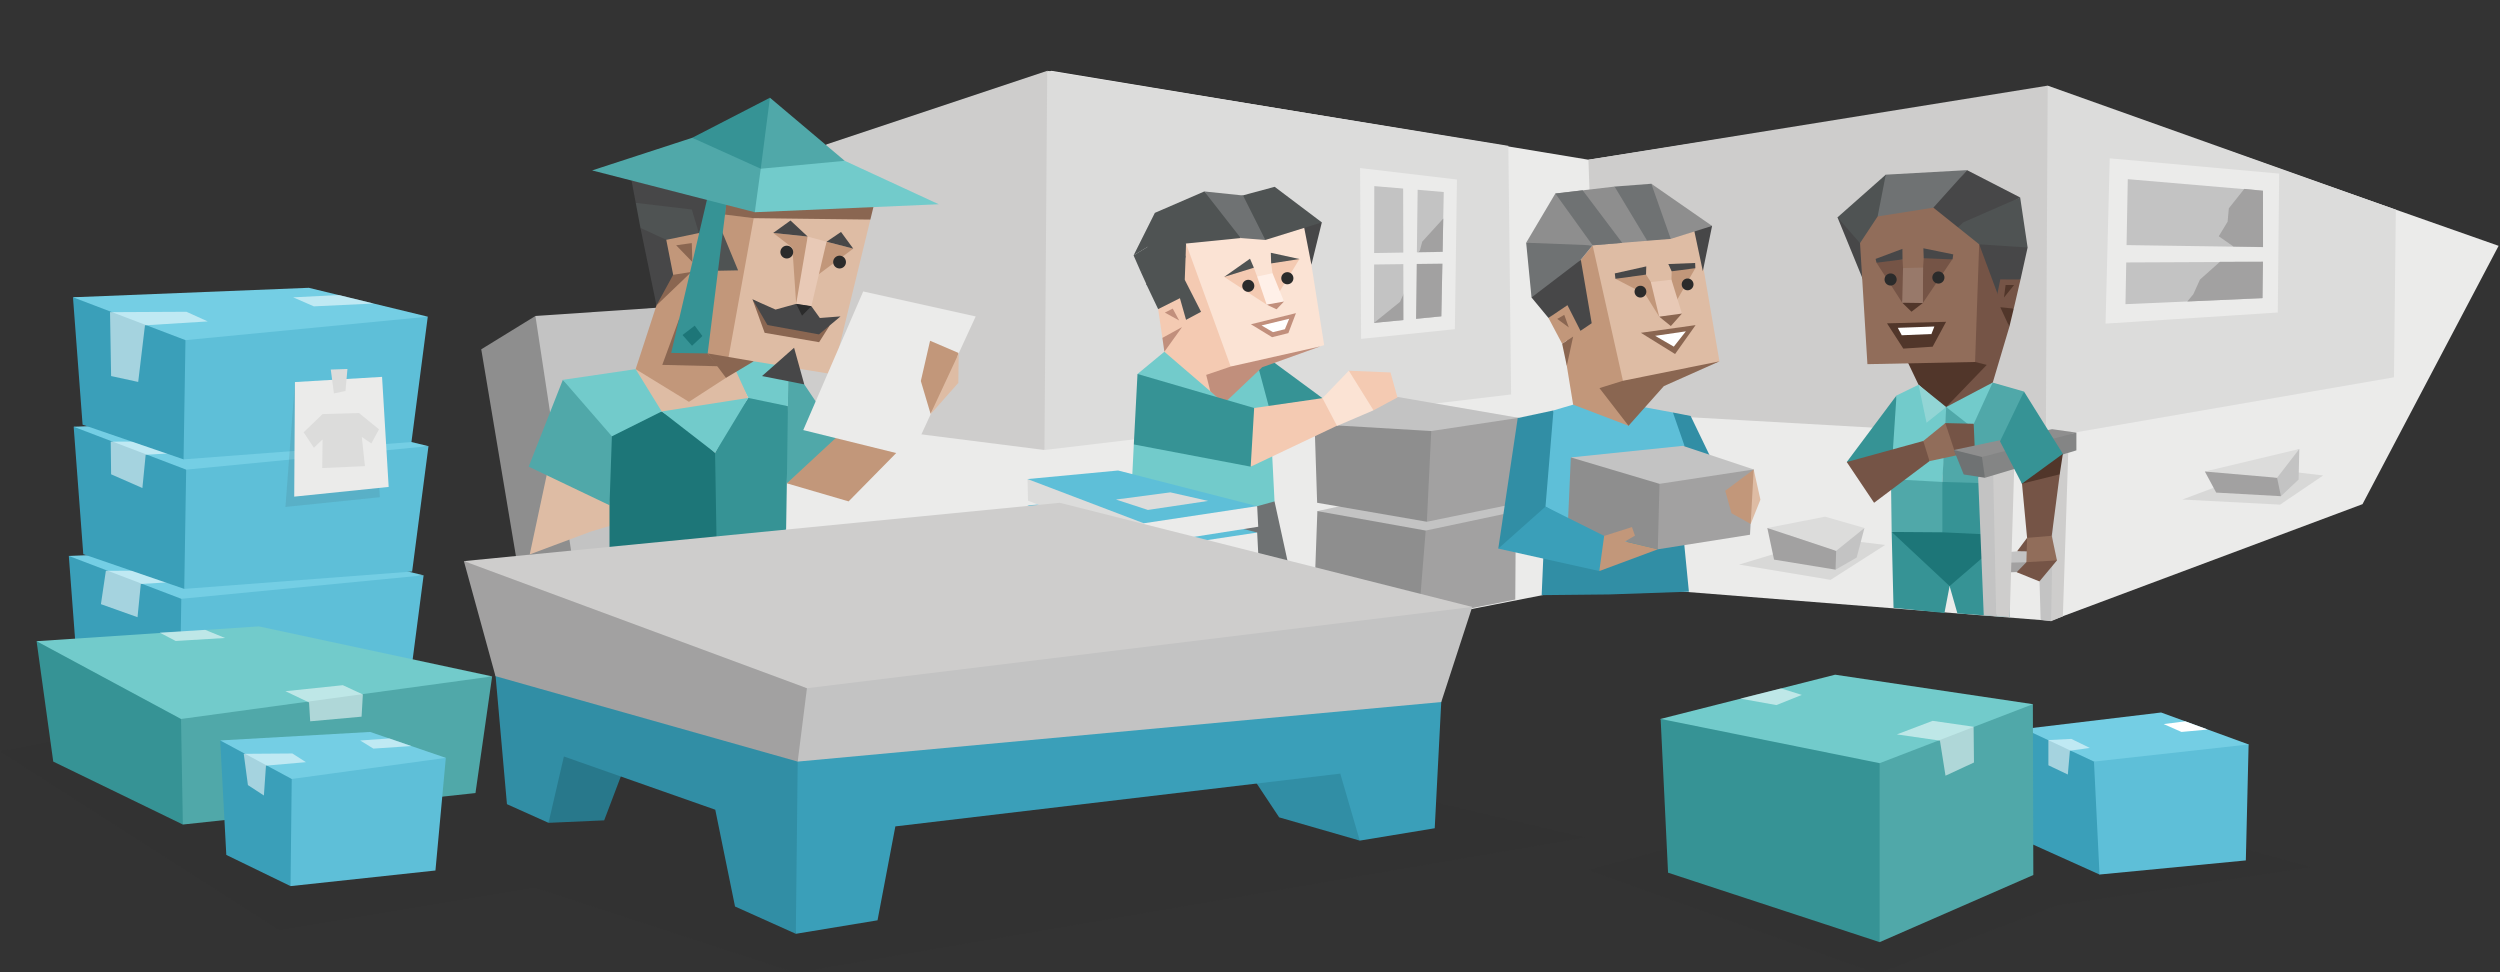 <svg id="ILLUSTRATION" xmlns="http://www.w3.org/2000/svg" viewBox="0 0 900 350"><rect x="0" y="0" width="900" height="350" fill="#333333" stroke="none"/><defs><style>.cls-1{fill:#c2977a;}.cls-1,.cls-10,.cls-11,.cls-12,.cls-13,.cls-14,.cls-15,.cls-16,.cls-17,.cls-18,.cls-19,.cls-2,.cls-28,.cls-29,.cls-3,.cls-31,.cls-32,.cls-33,.cls-34,.cls-35,.cls-36,.cls-37,.cls-39,.cls-4,.cls-40,.cls-41,.cls-42,.cls-43,.cls-44,.cls-45,.cls-5,.cls-6,.cls-7,.cls-8,.cls-9{fill-rule:evenodd;}.cls-2{fill:#318ea5;}.cls-3{fill:#74cee4;}.cls-4{fill:#5ebfd8;}.cls-5{fill:#3a9fb9;}.cls-6{fill:#debca4;}.cls-7{fill:#ebebea;}.cls-8{fill:#cecdcc;}.cls-9{fill:#dcdcdb;}.cls-10{fill:#c3c3c3;}.cls-11{fill:#a2a1a1;}.cls-12,.cls-27,.cls-43{fill:#2b2b2b;}.cls-12{opacity:0.1;}.cls-13,.cls-14,.cls-30{fill:#fff;}.cls-13{opacity:0.54;}.cls-15{fill:#72cbcb;}.cls-16{fill:#50a8a9;}.cls-17{fill:#369395;}.cls-18{fill:#8e8e8e;}.cls-19,.cls-24{fill:#6f7273;}.cls-20,.cls-35{fill:#474748;}.cls-21,.cls-34{fill:#51362a;}.cls-22,.cls-31{fill:#755446;}.cls-23,.cls-42{fill:#4f5353;}.cls-25,.cls-32{fill:#916d5a;}.cls-26{fill:#98796a;}.cls-28{fill:#1d7678;}.cls-29{fill:#92d5d5;}.cls-33{fill:#848585;}.cls-36{fill:#e8c9b6;}.cls-37,.cls-38{fill:#8a6651;}.cls-39{fill:#fbe3d4;}.cls-40{fill:#f4cab2;}.cls-41{fill:#c18f7c;}.cls-44{fill:#fff0e8;}.cls-45{fill:#28788b;}</style></defs><title>sentinels_Defender_ISFJ_strengths</title><polygon class="cls-1" points="249.83 193.75 219.5 182.08 190.71 199.58 244.67 204.67 252 199.17 249.83 193.75"/><polygon class="cls-2" points="273.92 202.63 274.54 207.25 282.67 210 282.17 202.13 273.92 202.63"/><polygon class="cls-3" points="267.42 189.13 259.42 182.13 263.92 178 269.04 177 267.42 189.13"/><polygon class="cls-4" points="268.42 192.5 265.04 181.38 269.04 177 282.17 202.13 278.96 205.38 268.42 192.5"/><polygon class="cls-5" points="274.54 207.25 259.42 182.13 265.04 181.38 279.04 205.38 274.54 207.25"/><polygon class="cls-1" points="262.83 199.33 269.42 188.95 282.17 202.17 275.67 208.83 266 208.83 262.83 199.33"/><polygon class="cls-6" points="249.83 193.75 269.42 188.95 266 208.83 244.67 204.67 249.83 193.75"/><g id="thinking_box" data-name="thinking box"><polygon class="cls-7" points="899.5 88.5 737.5 31.5 571.83 57.5 378.5 25.5 260.5 64.5 256.5 180.5 324.5 221.5 528.5 219.5 574.5 210.5 738.19 223.5 850.5 181.5 899.5 88.5"/></g><g id="house"><polygon class="cls-8" points="393.5 126.5 376 162 281.5 150 278 86 297.5 52 377 25.5 393.5 126.5"/><polygon class="cls-8" points="785.17 114.17 736.5 157.5 607.83 150.17 575.17 151.5 571.83 57.5 737.17 30.83 785.17 114.17"/><polygon class="cls-9" points="861.83 135.83 736.5 157.5 737.17 30.83 862.5 75.5 861.83 135.83"/><polygon class="cls-7" points="759.5 57 758 116.5 820 112.5 820.5 62.5 759.5 57"/><polygon class="cls-10" points="766 64.5 765.17 109.5 814.5 107.33 814.67 68.67 766 64.5"/><polygon class="cls-7" points="762.92 88.21 817 89 816.75 94.25 761.63 94.5 762.92 88.21"/><polygon class="cls-9" points="544 142 543 52.5 377 25.5 376 162 544 142"/><polygon class="cls-11" points="807.94 68 802.38 75 801.94 79.81 798.75 85.06 804.06 88.75 814.69 88.94 814.67 68.67 807.94 68"/><polygon class="cls-11" points="799.17 94.25 792 100.63 789.58 105.96 787.42 108.54 814.5 107.33 814.67 94.21 799.17 94.25"/><polygon class="cls-7" points="524.5 64.63 523.75 118.5 490 122 489.63 60.5 524.5 64.63"/><polygon class="cls-10" points="494.75 67 494.63 116.25 518.88 113.88 519.75 69.13 494.75 67"/><polygon class="cls-11" points="519.58 78.67 512 87 511.17 90.17 507.83 94 508.08 99.75 504 108.67 494.63 116.25 518.88 113.88 519.58 78.67"/><polygon class="cls-7" points="505.13 65.38 505.25 117.5 509.75 116.88 510.38 66.25 505.13 65.38"/><polygon class="cls-7" points="492.38 91.13 521.63 90.63 521.75 94.88 492.38 95.25 492.38 91.13"/></g><g id="rock"><polygon class="cls-12" points="785.67 179.83 815.33 168.67 836.33 171.17 820.83 181.67 785.67 179.83"/><polygon class="cls-12" points="626.06 203.25 657.67 193.67 678.67 196.17 659 208.75 626.06 203.25"/><polygon class="cls-10" points="817 166.63 827.75 161.63 827.5 172.63 821.13 178.63 814.75 172.25 817 166.63"/><polygon class="cls-11" points="803.25 168.5 793.75 169.75 797.83 177.33 821.13 178.63 819.75 172 803.25 168.5"/><polygon class="cls-9" points="827.75 161.63 793.75 169.75 819.75 172 827.75 161.63"/><polygon class="cls-10" points="659.58 192.45 671.2 190.08 668.4 200.72 660.8 205.08 656.09 197.39 659.58 192.45"/><polygon class="cls-11" points="645.77 191.07 636.24 190.08 638.66 201.46 660.8 205.08 661.01 198.31 645.77 191.07"/><polygon class="cls-9" points="671.2 190.08 657 186 636.24 190.08 661.01 198.31 671.2 190.08"/></g><polygon class="cls-12" points="617.83 300.83 571.83 313.17 675.83 350.5 740.83 325.83 831.83 312.17 765.5 293.83 617.83 300.83"/><polygon class="cls-12" points="31.83 264.17 0 270.5 100.5 334.83 192.5 319.5 286.5 350.17 570.5 301.5 334.5 246.17 31.83 264.17"/><g id="box"><polygon class="cls-5" points="68.9 201.97 24.77 200.14 28.23 246 64.58 258.5 77.56 244.9 68.9 201.97"/><polygon class="cls-4" points="61.63 206.02 65.27 215.57 64.58 258.5 146.62 252.25 152.5 207.12 61.63 206.02"/><polygon class="cls-3" points="24.77 200.14 109.65 196.73 152.5 207.12 65.27 215.57 24.77 200.14"/><polygon class="cls-13" points="65.62 205.36 38.11 205.5 36.33 217.5 49.51 222.19 50.69 210.23 73.29 208.84 65.62 205.36"/><polygon class="cls-13" points="104.02 200.16 120.53 199.33 132.98 202.39 111.49 203.41 104.02 200.16"/><polygon class="cls-5" points="70.65 155.47 26.52 153.64 29.98 199.5 66.33 212 79.31 198.4 70.65 155.47"/><polygon class="cls-4" points="63.38 159.52 67.02 169.07 66.33 212 148.37 205.75 154.25 160.62 63.38 159.52"/><polygon class="cls-3" points="26.52 153.64 111.4 150.23 154.25 160.62 67.02 169.07 26.52 153.64"/><polygon class="cls-13" points="67.37 158.86 39.86 159 40 170.75 51.26 175.69 52.44 163.73 75.04 162.34 67.37 158.86"/><polygon class="cls-13" points="105.77 153.66 122.28 152.83 134.73 155.89 113.24 156.91 105.77 153.66"/><polygon class="cls-5" points="70.4 108.85 26.27 107.02 29.73 152.88 66.08 165.37 79.06 151.78 70.4 108.85"/><polygon class="cls-4" points="63.13 112.89 66.77 122.45 66.08 165.37 148.12 159.13 154 114 63.13 112.89"/><polygon class="cls-3" points="26.27 107.02 111.15 103.61 154 114 66.77 122.45 26.27 107.02"/><polygon class="cls-13" points="67.12 112.24 39.61 112.38 40 135.38 49.75 137.5 52.19 117.11 74.79 115.71 67.12 112.24"/><polygon class="cls-13" points="105.52 107.04 122.03 106.21 134.48 109.27 112.99 110.29 105.52 107.04"/><polygon class="cls-3" points="792 298 809.5 268 778 256.5 728 262.5 745.5 286.5 792 298"/><polygon class="cls-5" points="793.5 289.5 755.83 314.83 725.5 301.17 730 263 753.83 274.17 793.5 289.5"/><polygon class="cls-4" points="753.83 274.17 755.83 314.83 808.5 309.75 809.5 268 753.83 274.17"/><polygon class="cls-13" points="745.67 266 737.42 266.42 737.42 275.5 744.42 278.83 745.17 270.25 752.33 269.25 745.67 266"/><polygon class="cls-14" points="778.92 260.67 786.67 259.67 794.79 262.63 785.33 263.5 778.92 260.67"/><polygon class="cls-15" points="607.36 286.32 597.83 258.81 660.65 242.89 731.83 253.5 697.9 297.9 607.36 286.32"/><polygon class="cls-16" points="636.82 300.8 676.67 274.74 731.83 253.5 732 315 676.67 339.17 636.82 300.8"/><polygon class="cls-17" points="597.83 258.81 676.67 274.74 676.67 339.17 600.5 314.17 597.83 258.81"/><polygon class="cls-13" points="695.75 259.5 710.5 261.63 710.63 274.5 700.38 279.25 698.38 266.63 682.88 264.38 695.75 259.5"/><polygon class="cls-13" points="648.67 250.17 639.5 253.83 626.5 251.5 641.17 247.83 648.67 250.17"/><polygon class="cls-17" points="69.83 234.17 13.17 230.83 19.17 274.17 65.83 296.83 82.5 272.17 69.83 234.17"/><polygon class="cls-16" points="60.5 241.5 65.17 258.83 65.83 296.83 171.17 285.5 177.17 243.5 60.5 241.5"/><polygon class="cls-15" points="13.17 230.83 93.17 225.5 177.17 243.5 65.17 258.83 13.17 230.83"/><polygon class="cls-13" points="123.42 246.67 130.63 250 130.17 258 111.67 259.67 111.25 252.88 102.75 248.83 123.42 246.67"/><polygon class="cls-13" points="81 229.67 63.25 230.75 57.5 227.75 73.88 226.75 81 229.67"/><polygon class="cls-5" points="107.33 268.21 79.27 266.56 81.47 307.77 104.59 319 112.84 306.78 107.33 268.21"/><polygon class="cls-4" points="102.71 271.84 105.02 280.43 104.59 319 156.76 313.38 160.5 272.83 102.71 271.84"/><polygon class="cls-3" points="79.27 266.56 133.25 263.5 160.5 272.83 105.02 280.43 79.27 266.56"/><polygon class="cls-13" points="105.25 271.25 87.75 271.38 89.25 282.63 95 286.38 95.75 275.63 110.13 274.38 105.25 271.25"/><polygon class="cls-13" points="129.67 266.58 140.17 265.83 148.08 268.58 134.42 269.5 129.67 266.58"/><polygon class="cls-12" points="106.17 137.54 102.75 182.5 136.75 179 134.38 139.38 106.17 137.54"/><polygon class="cls-7" points="106.17 137.54 105.92 178.79 139.92 175.29 137.54 135.67 106.17 137.54"/><polygon class="cls-9" points="120.21 141.63 119.08 133.04 125.08 132.83 124.38 140.75 120.21 141.63"/><polygon class="cls-9" points="129.25 148.69 116.13 149.06 109.31 155.63 113 161.19 116.13 158.19 116 168.5 131.38 167.81 130.25 157.31 133.69 159.63 136.44 154.56 129.25 148.69"/></g><polygon class="cls-17" points="435.75 149.25 449 133.5 454.25 127.25 476.08 143.33 471 150.5 450.25 155 435.75 149.25"/><polygon class="cls-18" points="523.5 210.17 474.25 214.17 473.5 241.42 511.25 252.42 513.25 221.17 523.5 210.17"/><polygon class="cls-11" points="488 175.5 511.83 222.5 545.5 215.83 545.75 177 488 175.5"/><polygon class="cls-18" points="523.5 180 474.25 184 473.5 204.75 511.25 215.75 513.25 191 523.5 180"/><polygon class="cls-10" points="495 179.5 474.25 184 513.25 191 551 183 532.75 170 495 179.5"/><polygon class="cls-11" points="519.25 150.17 546.75 150.42 546.38 155.67 544.5 181.5 513.67 187.83 499 150.67 519.25 150.17"/><polygon class="cls-18" points="512.75 148.17 515.25 155.17 513.67 187.83 474.17 181 473.25 152.67 490.5 146.17 512.75 148.17"/><polygon class="cls-10" points="483.5 144.92 481.5 153.17 515.25 155.17 546.75 150.42 503.25 142.92 483.5 144.92"/><polygon class="cls-19" points="452 176.5 458.83 180.5 464 204.17 434.33 203.5 433.83 183.33 452 176.5"/><polygon class="cls-15" points="417.83 148.5 408.17 160 407.17 180.17 452.83 182.17 458.83 180.5 457.17 147.83 452.17 129.17 417.83 148.5"/><polygon class="cls-15" points="424.19 126.75 419.17 126.63 409.5 134.63 434.56 154 442.06 138.75 424.19 126.75"/><polygon class="cls-20" points="671.57 80.14 661.5 78.25 673.67 107.96 671.57 80.14"/><polygon class="cls-21" points="686.88 130.58 690.67 138.51 700.6 147.11 717.33 132.33 711.07 125.82 708.97 124.91 698.82 128.08 692.92 128.08 686.88 130.58"/><polygon class="cls-22" points="717.39 137.74 706.13 147.94 700.62 146.53 715.23 131.36 711.03 130.31 698.82 128.08 710.12 128.22 710.16 86.09 715.91 88.19 720.5 107.3 723.37 117.66 717.39 137.74"/><polygon class="cls-21" points="723.37 117.66 720.17 110.75 720.27 108.21 724.95 111.1 723.37 117.66"/><polygon class="cls-20" points="712.5 87.95 719.28 106.21 720.74 102.3 724.27 102.3 727.39 100.61 729.94 89.1 725.22 86.13 715.55 86.13 712.5 87.95"/><polygon class="cls-22" points="720.11 100.59 718.12 110.41 724.95 111.1 727.39 100.61 720.11 100.59"/><polygon class="cls-21" points="722.02 102.59 721.43 107.11 725.08 102.59 722.02 102.59"/><polygon class="cls-23" points="678.88 62.88 661.5 78.25 669.61 87.52 672.42 87.28 678.69 78.44 684.5 70.38 678.88 62.88"/><polygon class="cls-24" points="696.88 77.69 679.04 80.66 675.95 77.92 678.88 62.88 708.13 61.25 703.78 66.59 696.88 77.69"/><polygon class="cls-20" points="696.01 78.64 696.01 74.75 708.13 61.25 727.26 71.09 717.93 76.82 704.25 83.83 699.77 80.9 696.01 78.64"/><polygon class="cls-23" points="702.83 83.63 706.84 80.02 727.26 71.09 729.94 89.1 712.5 87.95 708.85 88.31 702.83 83.63"/><polygon class="cls-25" points="672.27 131.1 711.03 130.31 712.5 87.95 696.01 74.75 675.95 77.92 669.61 87.52 672.27 131.1"/><polygon class="cls-22" points="688.31 97.89 685.09 96.5 684.91 93.39 678.08 92.92 675.54 94.58 684.8 108.98 688.31 97.89"/><polygon class="cls-22" points="692.31 96.32 692.22 109.09 702.79 93.42 699.08 91.67 692.53 92.96 692.31 96.32"/><polygon class="cls-21" points="688.13 112.22 684.8 108.98 688.45 108.06 692.22 109.09 688.13 112.22"/><polygon class="cls-26" points="685.09 96.5 692.31 96.32 692.22 109.09 684.8 108.98 685.09 96.5"/><path class="cls-27" d="M682.8,100.62a2.18,2.18,0,1,1-2.18-2.18A2.2,2.2,0,0,1,682.8,100.62Z"/><path class="cls-27" d="M700,99.91a2.18,2.18,0,1,1-4.36,0,2.18,2.18,0,1,1,4.36,0Z"/><polygon class="cls-17" points="664.83 166.33 682.74 142.38 685.06 163.1 681.38 172.97 664.83 166.33"/><polygon class="cls-15" points="690.67 138.51 682.74 142.38 680.75 172.5 688.38 179.5 699.25 173.5 700.38 158.13 700.62 146.53 698.4 147.26 690.67 138.51"/><polygon class="cls-16" points="699 178 700.62 146.53 710.68 145.89 717.39 137.74 728.64 140.96 723.75 174 699 178"/><polygon class="cls-28" points="681 191.5 691.64 211.49 701.86 210.99 716.23 211.49 723 192.75 698.23 188.07 681 191.5"/><polygon class="cls-17" points="681 191.5 701.86 210.99 700 220.67 681.67 218.83 681 191.5"/><polygon class="cls-17" points="701.86 210.99 723 192.75 722.63 204 723.5 222.17 704.67 220.83 701.86 210.99"/><polygon class="cls-29" points="690.67 138.51 700.62 146.53 693.56 152.19 690.67 138.51"/><polygon class="cls-15" points="709.97 153.86 700.62 146.53 717.35 137.72 709.97 153.86"/><polygon class="cls-17" points="724.63 174.25 723 192.75 699.25 191.63 695.5 179.38 699.25 173.5 724.63 174.25"/><polygon class="cls-16" points="681 191.5 680.75 172.5 699.25 173.5 699.25 191.63 681 191.5"/><polygon class="cls-20" points="692.42 89.38 703.17 91.58 702.92 93.38 692.53 92.96 692.42 89.38"/><polygon class="cls-20" points="684.87 89.59 684.91 93.39 675.54 94.58 675.21 93.21 684.87 89.59"/><polygon class="cls-21" points="700.59 115.85 695.75 124.81 685.19 125.5 679.32 116.4 700.59 115.85"/><polygon class="cls-30" points="696.38 117.54 683.21 118.02 684.63 120.69 695.31 120.25 696.38 117.54"/><polygon class="cls-31" points="692.38 158.75 664.83 166.33 674.67 181 694.63 166 696.25 161.13 692.38 158.75"/><polygon class="cls-31" points="698.81 157.28 700.31 152.31 710.53 152.56 710.88 160.69 704.17 163.96 698.81 157.28"/><polygon class="cls-32" points="692.38 158.75 700.31 152.31 704.17 163.96 694.63 166 692.38 158.75"/><polygon class="cls-11" points="721.75 206.08 737.38 205.58 737 199.33 721.25 200.96 721.75 206.08"/><polygon class="cls-10" points="722.13 198.83 738.63 197.33 738.88 202.21 721.88 202.58 722.13 198.83"/><polygon class="cls-10" points="741.5 212.88 738.38 223.63 734.63 223.13 732.88 163.13 743 160.63 741.5 212.88"/><polygon class="cls-8" points="744.63 161 742.63 221.88 738.38 223.63 739.63 161.63 744.63 161"/><polygon class="cls-8" points="714.5 168.63 718.63 221.84 723.49 222.16 725.13 167.63 714.5 168.63"/><polygon class="cls-10" points="717.5 167.75 718.63 221.84 714.15 221.51 712.13 171.88 717.5 167.75"/><polygon class="cls-33" points="719.5 159.88 710 163.25 714.58 172 747.5 162.13 747.5 155.75 719.5 159.88"/><polygon class="cls-19" points="714 162.13 703.38 162 706.94 170.81 714.58 172 713.5 164.5 714 162.13"/><polygon class="cls-18" points="703.38 162 738.75 154.5 747.5 155.75 713.5 164.5 703.38 162"/><polygon class="cls-31" points="735.88 162.5 741.5 170.75 738.63 192.88 734.38 196 729.75 193.63 727.5 169.63 735.88 162.5"/><polygon class="cls-34" points="735.88 162.5 742.63 163.38 741.5 170.75 727.88 174.13 727.5 169.63 735.88 162.5"/><polygon class="cls-17" points="720 158.88 728.64 140.96 742.63 163.38 727.88 174.13 720 158.88"/><polygon class="cls-31" points="737.63 198.75 740.5 201.75 734.19 209.31 726 206 729.5 202.38 737.63 198.75"/><polygon class="cls-31" points="731.42 195.58 729.75 193.63 726.17 198.42 730.83 198.5 731.42 195.58"/><polygon class="cls-32" points="729.75 193.63 738.63 192.88 740.5 201.75 729.5 202.38 729.75 193.63"/><polygon class="cls-2" points="562.52 159.78 559.25 147.75 546.38 150.5 539.38 197.5 560.33 186.83 560.06 176.29 562.52 159.78"/><polygon class="cls-2" points="601.44 154.22 602.25 148.5 608.63 149.75 621.93 177.31 598.78 180.71 601.44 154.22"/><polygon class="cls-2" points="597.76 164.58 604.64 178.75 608 213 579.25 214 555 214.25 556.38 182.38 597.76 164.58"/><polygon class="cls-4" points="572.33 142.5 566.33 145.67 559.25 147.75 556.38 182.38 582.38 197.75 604.64 178.75 606.38 160.38 602.25 148.5 592.13 146.63 572.33 142.5"/><polygon class="cls-6" points="592.74 75.65 605 80.23 610.91 82.89 619 130.08 603.7 135.93 583.9 137.93 575.2 103.99 573.34 88.31 586.62 86.7 592.74 75.65"/><polygon class="cls-1" points="596.06 139.43 598.71 138.53 584.52 138.25 573.34 88.31 565.47 97.92 567.7 105.39 568.83 109.79 568.48 112.77 569.32 117.85 566.41 115.76 564.07 110.68 561.47 114.68 561.51 117.61 563 120.31 565.12 125.01 564 124.92 564.05 131.7 566.33 145.67 586.27 153.28 596.06 139.43"/><polygon class="cls-35" points="613.02 97.62 616.35 81.33 609.46 80.84 613.02 97.62"/><polygon class="cls-1" points="581.55 100.37 592.28 105.94 597.31 114 597.76 106.7 594.3 101.53 592.57 98.86 588.59 98.14 581.55 100.37"/><polygon class="cls-1" points="601.79 97.67 601.73 100.7 600.88 104.53 602.9 109.42 610.33 96.54 606.28 95.05 601.79 97.67"/><polygon class="cls-36" points="601.73 100.7 605.44 112.69 602.5 114.81 597.31 114 594.3 101.53 601.73 100.7"/><polygon class="cls-1" points="567.8 116.22 568.97 119.1 562.37 123.75 557.45 114.46 564.28 108.62 567.8 116.22"/><polygon class="cls-18" points="601.47 86 616.35 81.33 594.47 66.15 582.4 82.36 601.47 86"/><polygon class="cls-19" points="601.47 86 594.47 66.15 581.25 67.17 567.53 80.24 592.99 86.67 601.47 86"/><polygon class="cls-18" points="592.99 86.67 581.25 67.17 559.92 69.67 549.42 87.38 562.69 89.21 573.34 88.31 592.99 86.67"/><polygon class="cls-19" points="549.42 87.38 551.35 107.09 559.07 106.09 565.47 97.92 573.34 88.31 549.42 87.38"/><polygon class="cls-35" points="569.1 93.54 573.01 116.36 568.97 119.1 564.28 109.86 557.45 114.46 551.35 107.09 569.1 93.54"/><polygon class="cls-37" points="560.6 114.81 563.13 113.34 564.78 117.89 560.6 114.81"/><polygon class="cls-37" points="562.37 123.75 566.33 121.17 564.05 131.7 562.37 123.75"/><polygon class="cls-37" points="605.5 112.88 601.5 117.38 597.31 114 605.5 112.88"/><path class="cls-27" d="M609.66,102.38a2.12,2.12,0,1,1-2.12-2.12A2.12,2.12,0,0,1,609.66,102.38Z"/><path class="cls-27" d="M592.68,105a2.12,2.12,0,1,1-2.12-2.12A2.12,2.12,0,0,1,592.68,105Z"/><polygon class="cls-37" points="575.8 139.72 584.25 137.08 619 130.08 598.99 139 586.27 153.28 575.8 139.72"/><polygon class="cls-35" points="592.57 98.86 592.66 95.9 581.33 98.42 581.55 100.37 592.57 98.86"/><polygon class="cls-35" points="601.79 97.67 600.6 95.05 610.25 94.67 610.33 96.54 601.79 97.67"/><polygon class="cls-38" points="590.71 119.81 610.42 117.04 603.03 127.45 590.71 119.81"/><polygon class="cls-30" points="595.85 120.9 606.91 119.28 602.57 124.79 595.85 120.9"/><polygon class="cls-19" points="559.92 69.67 569.75 68.5 584 87.42 573.34 88.31 559.92 69.67"/><polygon class="cls-11" points="607.99 166.05 631.33 169 630 192.5 596.81 197.75 584.62 181.7 590.71 168.69 607.99 166.05"/><polygon class="cls-18" points="599.86 168.89 565.5 164.67 564.38 189.88 596.81 197.75 597.42 174.18 599.86 168.89"/><polygon class="cls-10" points="565.5 164.67 597.42 174.18 631.33 169 605.83 160.5 565.5 164.67"/><polygon class="cls-1" points="574.08 194.17 577.5 192.92 587.5 189.75 588.58 192.83 585 194.92 596.81 197.75 575.75 205.58 574.08 194.17"/><polygon class="cls-5" points="575.75 205.58 539.38 197.5 556.38 182.38 577.5 192.92 575.75 205.58"/><polygon class="cls-6" points="630.31 173.84 631.33 169 633.75 179.88 630.25 188.63 630.31 173.84"/><polygon class="cls-1" points="621.08 176.67 631.33 169 630.25 188.63 623.33 184.75 621.08 176.67"/><polygon class="cls-39" points="470.55 80.23 472.11 95.3 476.7 124.26 456.95 129.93 442.53 135.58 436.54 132.43 434.18 127.9 423.8 105.58 424.15 100.08 423.84 85.73 456.32 83.61 470.55 80.23"/><polygon class="cls-40" points="426.97 87.67 443.05 131.96 460.19 129.18 451.76 132.31 447.93 136.84 439.9 143.75 435.7 140.84 419.17 126.63 421.19 121.91 418.46 121.64 416.93 111.28 424.05 104.08 426.97 87.67"/><polygon class="cls-41" points="418.46 121.64 425.57 117.72 419.17 126.63 418.46 121.64"/><polygon class="cls-41" points="424.51 115.38 422.18 111.09 419.35 112.54 424.51 115.38"/><polyline class="cls-42" points="408.09 91.94 415.75 76.63 433.55 68.92 445.34 79.15 446.67 85.7 426.97 87.67 423.21 91.21 413.13 88.87"/><polygon class="cls-42" points="418.75 99.17 417.92 103.96 416.93 111.28 424.77 107.35 426.98 115.14 432.38 112.25 426.51 100.73 418.75 99.17"/><polygon class="cls-42" points="426.83 92.14 421.8 91.16 410.63 97.75 412.88 102.69 425.1 98.82 426.83 92.14"/><polygon class="cls-42" points="426.83 92.14 412.63 102.25 416.93 111.28 426.51 100.73 426.83 92.14"/><polygon class="cls-35" points="466.07 79.58 469.32 81.01 472.11 95.3 475.86 80.06 466.69 76.99 462.54 77.71 466.07 79.58"/><polygon class="cls-42" points="444.5 71.13 449.36 81.22 455.53 86.39 475.86 80.06 458.88 67.25 444.5 71.13"/><polygon class="cls-19" points="447.5 70.38 455.53 86.39 446.67 85.7 433.55 68.92 447.5 70.38"/><polyline class="cls-42" points="408.09 91.94 410.63 97.75 426.83 92.14 426.97 87.67 413.13 88.87"/><polygon class="cls-41" points="466.54 112.73 450.33 116.74 457.95 121.39 463.81 119.92 466.54 112.73"/><polygon class="cls-14" points="464.11 114.75 454.16 117.16 458.26 119.57 462.56 118.52 464.11 114.75"/><polygon class="cls-40" points="461.25 93.19 467.81 93.25 459.21 107.3 456 109.67 440.69 99.69 446.94 96.06 451.39 96.37 452.56 99.55 456.5 103.09 458.11 98.36 457.61 94.83 461.25 93.19"/><path class="cls-43" d="M461.28,100.42A2.18,2.18,0,1,0,463.15,98,2.18,2.18,0,0,0,461.28,100.42Z"/><path class="cls-43" d="M447.32,103.58a2.17,2.17,0,1,0,1.4-2.74A2.17,2.17,0,0,0,447.32,103.58Z"/><polygon class="cls-41" points="460.22 106.85 462.25 108.54 459.56 111.34 456 109.67 460.22 106.85"/><polygon class="cls-44" points="458.11 98.36 462.25 108.54 456 109.67 452.56 99.55 458.11 98.36"/><polygon class="cls-42" points="457.5 91 457.61 94.83 467.81 93.25 457.5 91"/><polygon class="cls-42" points="451.39 96.37 450 93.13 440.69 99.69 451.39 96.37"/><polygon class="cls-41" points="443.05 131.96 475.41 124.67 454.38 132.21 440.64 145.24 435.7 140.84 434.23 134.96 443.05 131.96"/><polygon class="cls-17" points="451.5 146.88 409.5 134.63 408.17 160 450.25 168 458 161.5 451.5 146.88"/><polygon class="cls-40" points="476.08 143.33 451.5 146.88 450.25 168 481.5 153.17 483.5 139.75 476.08 143.33"/><polygon class="cls-40" points="500.58 134.08 485.58 133.46 488.46 143.71 494.46 147.71 503.08 143.08 500.58 134.08"/><polygon class="cls-39" points="485.58 133.46 476.08 143.33 481.33 153.33 494.46 147.71 485.58 133.46"/><polygon class="cls-18" points="237.75 137.75 192.75 113.75 173.25 125.75 187.5 210.75 184.25 254.25 207.5 264 253.25 175 237.75 137.75"/><polygon class="cls-10" points="192.75 113.75 262.75 109 267.25 220 207 207.5 192.75 113.75"/><polygon class="cls-12" points="356 199 388.5 194.75 447 203.25 469 209.5 411 220.25 356 199"/><polygon class="cls-12" points="352.33 224.83 293.29 200.79 263.54 206.11 265.75 201.63 235.63 197.75 190.71 199.58 249.5 209.67 302 235.67 352.33 224.83"/><polygon class="cls-7" points="296.83 198.33 251 205.88 304.17 230.5 351.17 220.83 296.83 198.33"/><polygon class="cls-9" points="332.33 219.33 306.33 225.42 303.42 224.5 330 218.25 332.33 219.33"/><polygon class="cls-9" points="323.25 214.42 295.58 220.58 293.08 219.58 320.92 213.33 323.25 214.42"/><polygon class="cls-9" points="316.42 210.33 287.5 217 284.5 216.08 314.08 209.25 316.42 210.33"/><polygon class="cls-9" points="307.08 206 284.17 210.83 282.42 209.92 304.75 204.92 307.08 206"/><polygon class="cls-7" points="399.71 195.5 410.83 214.88 452.96 208.25 452.58 200.84 399.71 195.5"/><polygon class="cls-9" points="390.33 195.13 369.91 191.08 370.08 198.88 410.83 214.88 411.76 207 390.33 195.13"/><polygon class="cls-4" points="411.76 207 452.58 200.84 402.52 188 369.91 191.08 411.76 207"/><polygon class="cls-7" points="399.71 186.38 410.83 205.75 452.96 199.13 452.58 191.71 399.71 186.38"/><polygon class="cls-9" points="390.33 186 369.91 181.96 370.08 189.75 410.83 205.75 411.76 197.88 390.33 186"/><polygon class="cls-4" points="411.76 197.88 452.58 191.71 402.52 178.88 369.91 181.96 411.76 197.88"/><polygon class="cls-7" points="399.71 176.88 410.83 196.25 452.96 189.63 452.58 182.21 399.71 176.88"/><polygon class="cls-9" points="390.33 176.5 369.91 172.46 370.08 180.25 410.83 196.25 411.76 188.38 390.33 176.5"/><polygon class="cls-4" points="411.76 188.38 452.58 182.21 402.52 169.38 369.91 172.46 411.76 188.38"/><polygon class="cls-9" points="434.92 180.33 413.25 183.58 401.75 179.83 421.33 177.25 434.92 180.33"/><polygon class="cls-6" points="222.02 173.3 202.33 145.17 190.71 199.58 212.68 191.37 221.67 188.67 222.02 173.3"/><polygon class="cls-16" points="223.27 154.58 220.78 167.33 219.42 181.89 190.32 167.99 202.62 136.74 223.27 154.58"/><polygon class="cls-16" points="283.81 129.84 283.65 146.23 282.18 155.04 283.27 174 304.83 161.17 283.81 129.84"/><polygon class="cls-17" points="283.65 146.23 276.76 141.31 269.38 143.25 262.49 153.01 257.43 163.02 256.48 173.9 254.33 200.08 266.73 196.04 283 190.68 283.32 170.34 283.65 146.23"/><polygon class="cls-28" points="257.43 163.02 248.76 154.8 238.21 148.12 226.94 150.7 220.28 157.07 219.42 181.89 219.42 200 242.83 200.67 258 197 257.43 163.02"/><polygon class="cls-15" points="269.38 143.25 257.43 163.02 238.21 148.12 255.7 140.6 269.38 143.25"/><polygon class="cls-15" points="228.83 132.89 202.62 136.74 220.28 157.07 238.21 148.12 243.5 139.48 228.83 132.89"/><polygon class="cls-15" points="261.38 128.63 269.38 143.25 283.65 146.23 283.81 129.84 261.38 128.63"/><polygon class="cls-6" points="313.33 79.05 299.75 134.73 271.34 130.07 263.26 132.81 264.86 133.37 269.38 143.25 238.21 148.12 228.83 132.89 242.91 99.22 237.28 86.26 251.05 78.87 259.32 96.04 263.14 95.86 254.27 72.27 260.96 69.12 313.33 79.05"/><polygon class="cls-1" points="278.35 83.86 285.25 89.18 286.62 109.39 291.3 94.69 290.76 85.16 278.35 83.86"/><polygon class="cls-1" points="297.56 87.02 307.17 89.51 292.56 100.35 297.56 87.02"/><polygon class="cls-37" points="270.89 107.76 275.28 119.82 294.88 123.19 298.71 117.14 285.5 115.82 270.89 107.76"/><polygon class="cls-1" points="271.72 76.4 262.02 130.02 263.68 131.95 261.36 136.02 248.02 144.66 228.83 132.89 236.33 109.94 237.93 102.17 239.94 96.67 238.18 84.43 252.16 81.44 258.48 97.47 263.14 95.86 260.17 83.95 260.2 71.28 271.72 76.4"/><polygon class="cls-37" points="254.76 127.23 261.36 136.02 271.34 130.07 254.76 127.23"/><polygon class="cls-37" points="242.34 98.94 248.92 97.88 236.33 109.94 237.93 102.17 242.34 98.94"/><polygon class="cls-37" points="313.33 79.05 271.34 78.54 261.01 77.25 261.32 71.78 314.69 72.25 314.43 74.55 313.33 79.05"/><polygon class="cls-37" points="254.76 127.23 258.56 131.85 238.42 131.36 244.41 115.01 254.76 127.23"/><polygon class="cls-42" points="257.86 73.02 260.17 83.95 265.71 97.33 258.48 97.47 251.59 83.9 239.86 86.34 235.82 89.24 230.56 82.04 228.87 73.03 246.31 64.53 257.86 73.02"/><polygon class="cls-35" points="307.17 89.51 302.77 83.5 297.56 87.02 307.17 89.51"/><polygon class="cls-35" points="290.76 85.16 284.58 79.38 278.35 83.86 290.76 85.16"/><polygon class="cls-35" points="251.59 83.9 249.06 75.43 228.87 73.03 227.38 65.13 243.64 64.61 258.83 70.12 251.59 83.9"/><polygon class="cls-35" points="239.86 86.34 230.56 82.04 236.33 109.94 242.34 98.94 239.86 86.34"/><polygon class="cls-35" points="292.09 110.23 286.62 109.39 279.19 111.45 270.89 107.76 276.28 117.01 294.83 120.39 302.59 113.9 295.15 114.48 292.09 110.23"/><polygon class="cls-35" points="285.87 125.19 274.33 135.38 289.54 138.38 285.87 125.19"/><polygon class="cls-37" points="249.04 87.51 243.41 88.3 249.26 94.34 249.04 87.51"/><polygon class="cls-36" points="297.56 87.02 292.09 110.23 286.62 109.39 290.76 85.16 297.56 87.02"/><polygon class="cls-17" points="261.44 73.76 254.76 127.23 241.63 127.05 254.55 71.7 258.83 70.12 261.44 73.76"/><polygon class="cls-16" points="213.16 61.35 271.72 76.4 277.95 55.82 249.2 49.6 213.16 61.35"/><polygon class="cls-15" points="273.87 60.74 281.94 54 304.09 57.89 337.94 73.53 271.72 76.4 273.87 60.74"/><polygon class="cls-16" points="304.09 57.89 277.18 35.18 268.16 51.04 273.87 60.74 304.09 57.89"/><polygon class="cls-17" points="277.18 35.18 249.2 49.6 273.87 60.74 277.18 35.18"/><polygon class="cls-28" points="252.86 120.98 250.1 117.24 245.7 120.6 249.13 124.48 252.86 120.98"/><polygon class="cls-43" points="292.09 110.23 288.73 113.64 286.62 109.39 292.09 110.23"/><path class="cls-43" d="M304.31,95.36a2.3,2.3,0,1,1-1.06-3.08A2.31,2.31,0,0,1,304.31,95.36Z"/><path class="cls-43" d="M285.31,91.77a2.3,2.3,0,1,1-1.05-3.08A2.31,2.31,0,0,1,285.31,91.77Z"/><polygon class="cls-1" points="317.38 142.38 283.27 174 305.5 180.5 326.83 158.83 317.38 142.38"/><polygon class="cls-7" points="289.17 154.83 328 164.42 351.25 113.92 310.75 104.92 289.17 154.83"/><polygon class="cls-1" points="342.33 137 345.06 127.06 334.83 122.67 331.5 137.17 335 148.94 342.33 137"/><polygon class="cls-6" points="345.13 127.25 345 137.83 334.88 149.25 345.13 127.25"/><polygon class="cls-2" points="498 270 489.52 302.62 460.5 294.25 444.25 269.75 498 270"/><polygon class="cls-45" points="192.67 264.83 197.47 296.22 217.5 295.33 225.5 274.25 192.67 264.83"/><polygon class="cls-5" points="267.83 258 286.5 336.17 315.91 331.31 322.33 297.5 482.5 278.5 489.52 302.62 516.5 298.17 520.17 227.17 247.83 250.17 267.83 258"/><polygon class="cls-2" points="176.83 225.5 182.5 289.5 197.47 296.22 203 272.33 257.5 291.5 264.61 326.34 286.5 336.17 287.17 274.17 176.83 225.5"/><polygon class="cls-10" points="389.5 214.83 530 218.5 518.85 252.73 287.17 274.17 269.17 233.5 389.5 214.83"/><polygon class="cls-11" points="248.5 223.17 167 202 178.38 243.42 287.17 274.17 290.5 247.75 248.5 223.17"/><polygon class="cls-8" points="167 202 381.5 181 530 218.5 290.5 247.75 167 202"/></svg>